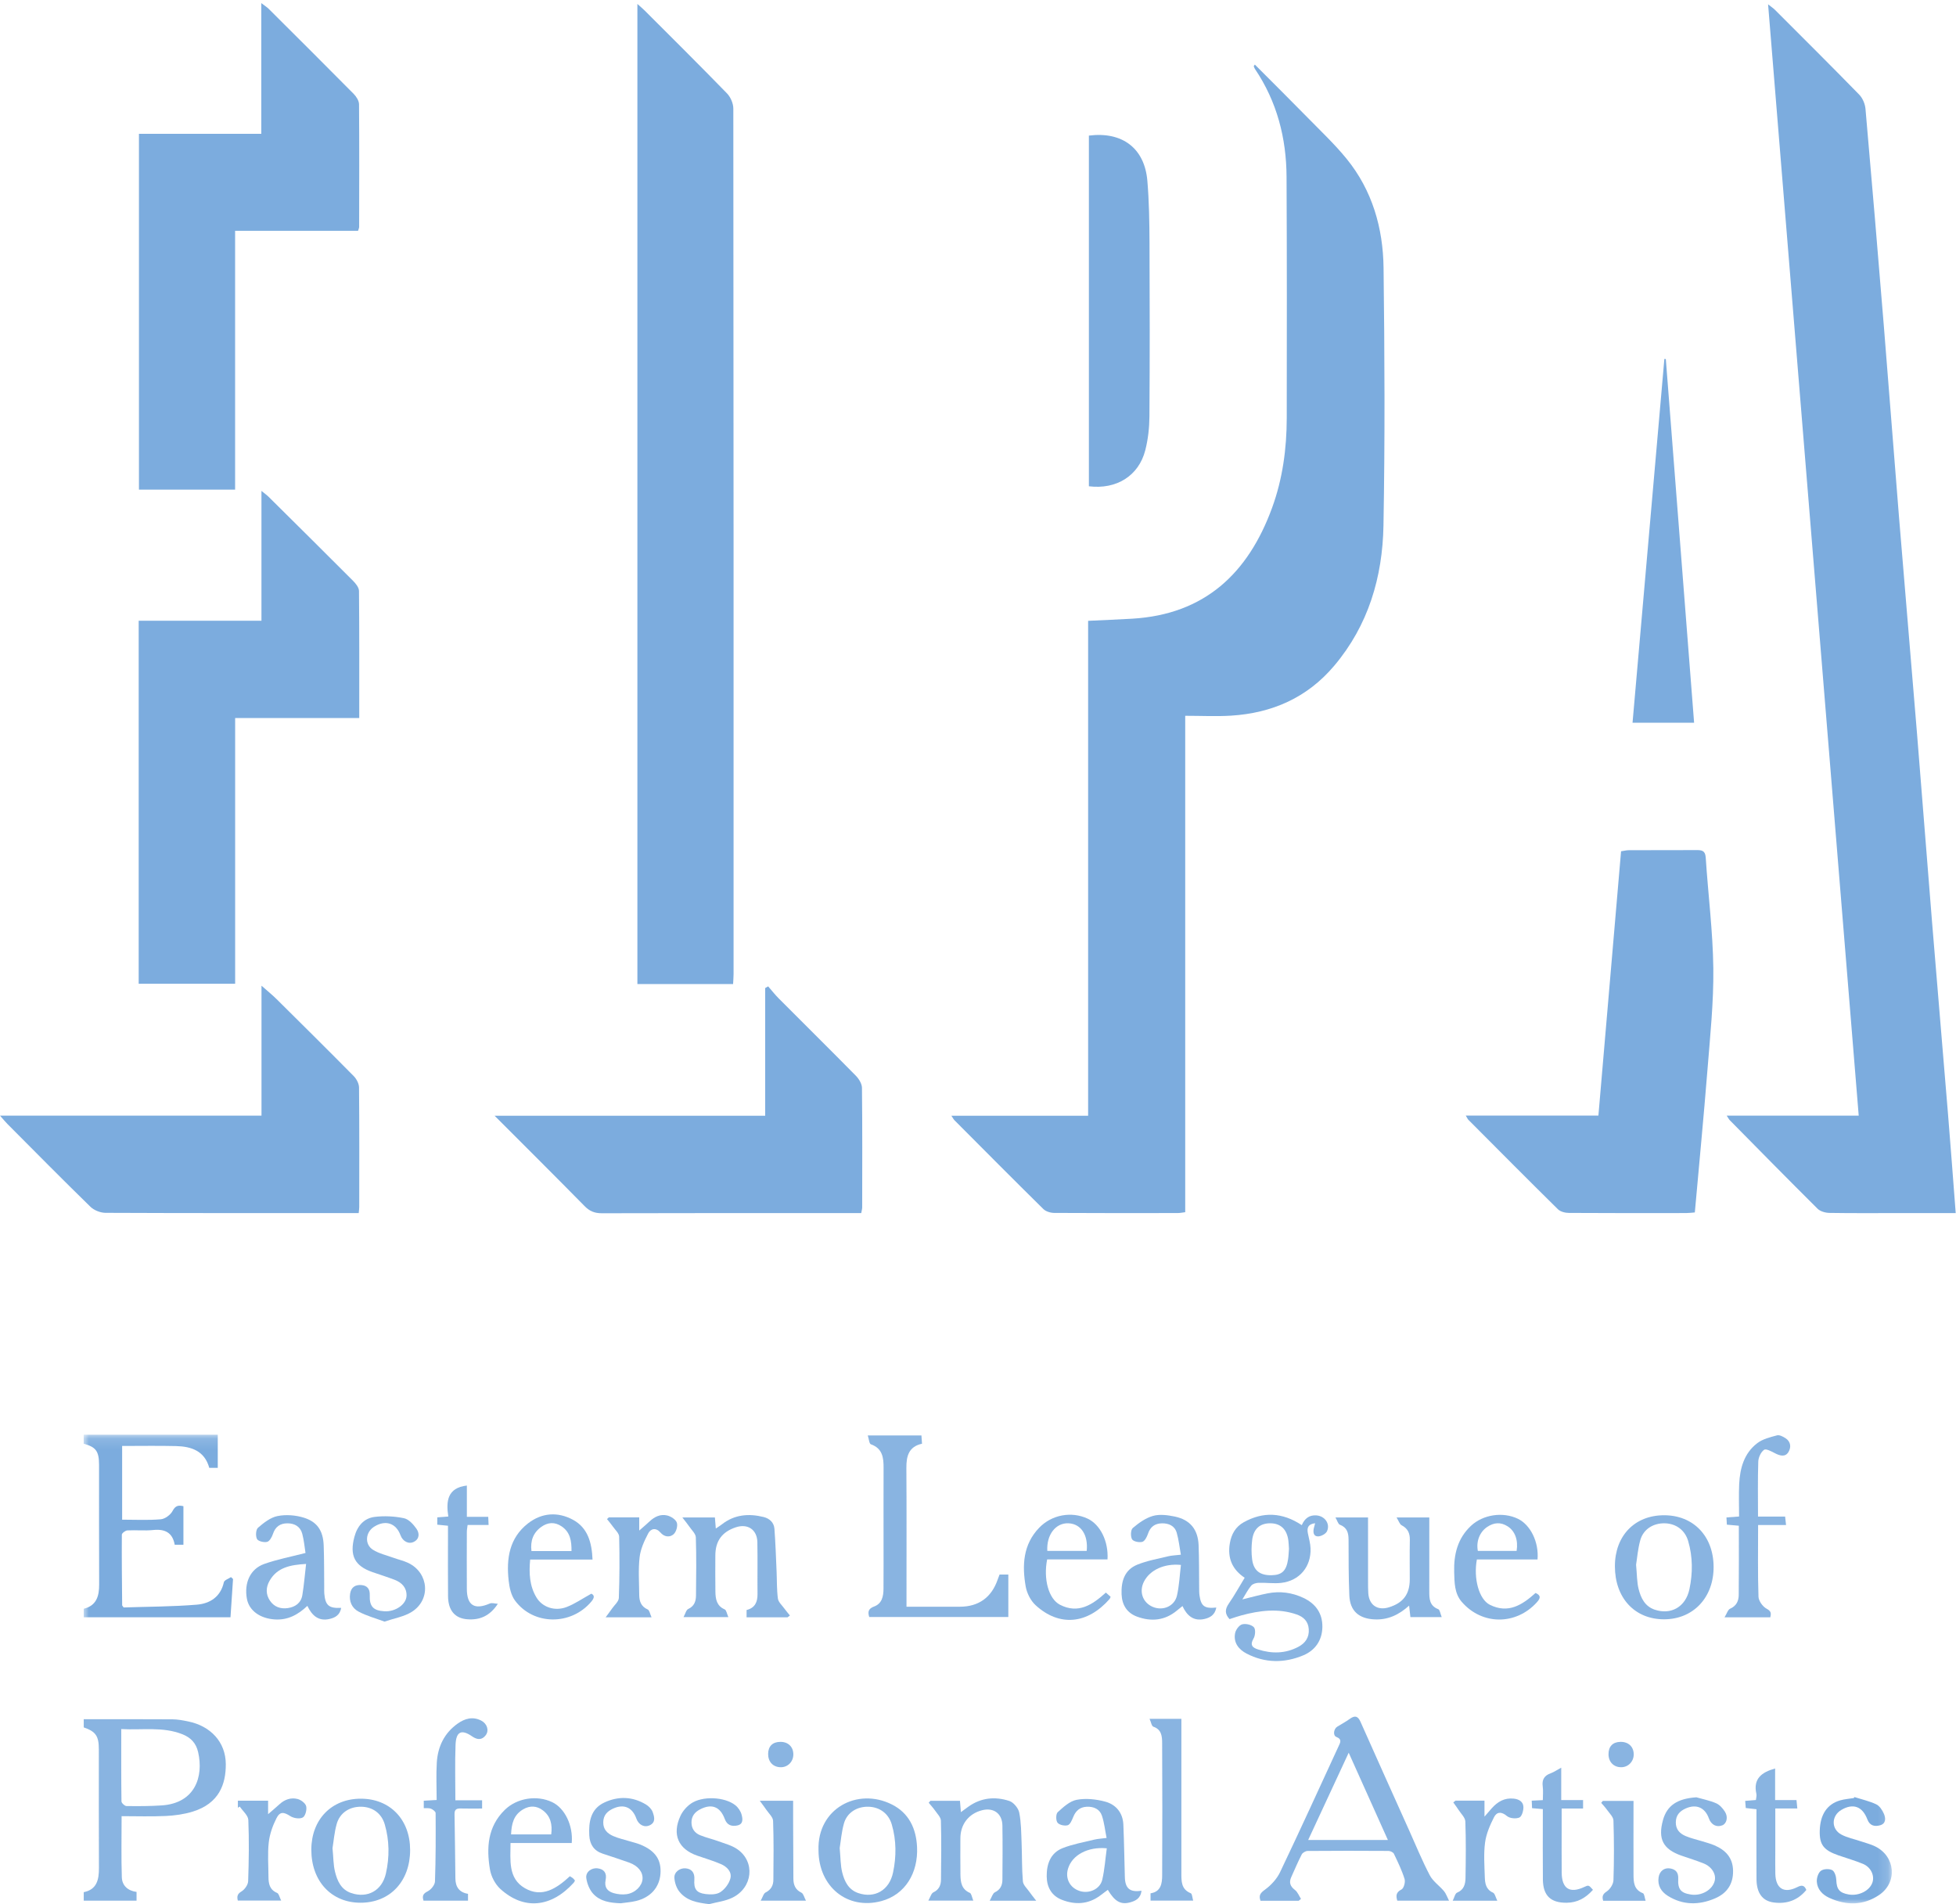 <?xml version="1.0" encoding="UTF-8" standalone="no"?>
<svg width="187px" height="182px" viewBox="0 0 187 182" version="1.1" xmlns="http://www.w3.org/2000/svg" xmlns:xlink="http://www.w3.org/1999/xlink" xmlns:sketch="http://www.bohemiancoding.com/sketch/ns">
    <!-- Generator: Sketch 3.5.2 (25235) - http://www.bohemiancoding.com/sketch -->
    <title>ELPA-Logo+Wordmark</title>
    <desc>Created with Sketch.</desc>
    <defs>
        <path id="path-1" d="M47.287,106.646 L73.154,106.646 L73.154,94.441 C73.249,94.388 73.344,94.334 73.439,94.28 C73.777,94.668 74.093,95.076 74.456,95.439 C76.908,97.899 79.38,100.341 81.817,102.816 C82.112,103.115 82.403,103.584 82.407,103.978 C82.45,107.786 82.433,111.595 82.428,115.405 C82.427,115.564 82.376,115.722 82.337,115.949 L81.336,115.949 C73.403,115.95 65.471,115.941 57.539,115.965 C56.856,115.967 56.376,115.776 55.896,115.289 C53.114,112.461 50.301,109.664 47.287,106.646"></path>
        <path id="path-3" d="M0,0.134 L172.865,0.134 L172.865,45 L0,45 L0,0.134 Z"></path>
        <path id="path-5" d="M0,0.134 L172.865,0.134 L172.865,45 L0,45"></path>
    </defs>
    <g id="v1" stroke="none" stroke-width="1" fill="none" fill-rule="evenodd" sketch:type="MSPage">
        <g id="v1-bio" sketch:type="MSArtboardGroup" transform="translate(-122, -50)">
            <g id="ELPA-Logo+Wordmark" sketch:type="MSLayerGroup" transform="translate(122, 50)">
                <g id="ELPA">
                    <path d="M113.311,68.417 L113.311,115.864 C113.033,115.898 112.813,115.946 112.592,115.946 C108.659,115.95 104.725,115.959 100.792,115.934 C100.44,115.932 99.991,115.802 99.75,115.565 C96.899,112.755 94.078,109.914 91.252,107.078 C91.168,106.994 91.114,106.88 90.956,106.646 L104.028,106.646 L104.028,59.34 C105.514,59.268 106.888,59.217 108.259,59.135 C115.176,58.722 119.332,54.796 121.618,48.531 C122.625,45.77 123.012,42.888 123.017,39.961 C123.029,32.276 123.037,24.59 122.999,16.905 C122.982,13.193 122.08,9.712 119.982,6.598 C119.928,6.518 119.896,6.424 119.864,6.332 C119.857,6.313 119.897,6.279 119.968,6.174 C121.675,7.887 123.382,9.577 125.063,11.292 C126.312,12.567 127.618,13.801 128.742,15.181 C131.195,18.197 132.226,21.795 132.273,25.6 C132.375,33.814 132.412,42.033 132.264,50.246 C132.175,55.167 130.818,59.774 127.552,63.638 C124.969,66.695 121.608,68.162 117.685,68.404 C116.276,68.491 114.857,68.417 113.311,68.417" id="Fill-1" fill="#7CACDE" sketch:type="MSShapeGroup"></path>
                    <path d="M186.972,115.95 L181.445,115.95 C179.263,115.95 177.081,115.968 174.899,115.932 C174.513,115.925 174.026,115.791 173.766,115.533 C170.948,112.736 168.166,109.902 165.375,107.075 C165.292,106.991 165.239,106.876 165.078,106.635 L177.699,106.635 C174.809,71.202 171.928,35.883 169.035,0.414 C169.319,0.639 169.523,0.774 169.694,0.943 C172.385,3.635 175.086,6.318 177.744,9.042 C178.072,9.378 178.306,9.932 178.347,10.406 C178.957,17.328 179.537,24.253 180.103,31.179 C180.597,37.247 181.054,43.32 181.549,49.388 C182.111,56.282 182.706,63.172 183.269,70.065 C183.762,76.1 184.222,82.14 184.714,88.175 C185.21,94.277 185.735,100.376 186.236,106.477 C186.493,109.6 186.722,112.725 186.972,115.95" id="Fill-3" fill="#7CACDE" sketch:type="MSShapeGroup"></path>
                    <path d="M70.086,94.057 L60.937,94.057 L60.937,0.378 C61.248,0.659 61.465,0.837 61.662,1.035 C64.284,3.658 66.917,6.267 69.501,8.925 C69.845,9.28 70.108,9.886 70.108,10.377 C70.137,37.947 70.134,65.517 70.132,93.087 C70.132,93.381 70.105,93.675 70.086,94.057" id="Fill-5" fill="#7CACDE" sketch:type="MSShapeGroup"></path>
                    <path d="M13.259,59.333 L24.996,59.333 L24.996,46.921 C25.332,47.195 25.51,47.318 25.662,47.469 C28.363,50.146 31.068,52.821 33.753,55.515 C34.013,55.776 34.317,56.156 34.321,56.484 C34.359,60.488 34.345,64.493 34.345,68.63 L22.481,68.63 L22.481,94.029 L13.259,94.029 L13.259,59.333 Z" id="Fill-7" fill="#7CACDE" sketch:type="MSShapeGroup"></path>
                    <path d="M22.477,46.8 L13.284,46.8 L13.284,12.792 L24.98,12.792 L24.98,0.297 C25.315,0.554 25.519,0.677 25.684,0.841 C28.402,3.548 31.122,6.254 33.821,8.982 C34.073,9.237 34.322,9.639 34.325,9.974 C34.357,13.882 34.341,17.789 34.335,21.697 C34.334,21.788 34.286,21.88 34.233,22.061 L22.477,22.061 L22.477,46.8 Z" id="Fill-9" fill="#7CACDE" sketch:type="MSShapeGroup"></path>
                    <path d="M140.132,106.629 L152.813,106.629 C153.535,98.204 154.253,89.821 154.979,81.367 C155.24,81.33 155.487,81.264 155.734,81.263 C157.882,81.255 160.029,81.264 162.177,81.253 C162.687,81.251 163.03,81.288 163.073,81.97 C163.302,85.502 163.756,89.027 163.799,92.558 C163.837,95.788 163.495,99.027 163.239,102.256 C162.879,106.771 162.442,111.28 162.031,115.888 C161.758,115.908 161.475,115.947 161.191,115.947 C157.457,115.951 153.723,115.959 149.99,115.934 C149.634,115.932 149.18,115.818 148.941,115.582 C146.067,112.75 143.225,109.885 140.376,107.027 C140.312,106.961 140.277,106.867 140.132,106.629" id="Fill-11" fill="#7CACDE" sketch:type="MSShapeGroup"></path>
                    <g id="Group-15">
                        <path d="M0,0.297 L186.972,0.297 L186.972,115.965 L0,115.965" id="Clip-14" sketch:type="MSShapeGroup"></path>
                        <mask id="mask-2" sketch:name="Mask" fill="white">
                            <use xlink:href="#path-1"></use>
                        </mask>
                        <use id="Mask" fill="#7CACDE" sketch:type="MSShapeGroup" xlink:href="#path-1"></use>
                    </g>
                    <path d="M34.293,115.95 L33.288,115.95 C25.552,115.95 17.817,115.96 10.083,115.925 C9.594,115.922 8.988,115.682 8.64,115.341 C5.963,112.731 3.337,110.069 0.698,107.42 C0.5,107.22 0.324,107 0.001,106.633 L25,106.633 L25,94.215 C25.59,94.736 26.036,95.096 26.441,95.496 C28.909,97.941 31.378,100.386 33.819,102.858 C34.087,103.129 34.322,103.579 34.325,103.948 C34.361,107.758 34.348,111.567 34.344,115.377 C34.344,115.534 34.317,115.693 34.293,115.95" id="Fill-16" fill="#7CACDE" sketch:type="MSShapeGroup"></path>
                    <path d="M104.101,46.479 L104.101,12.961 C107.291,12.555 109.426,14.165 109.691,17.276 C109.858,19.25 109.888,21.238 109.897,23.219 C109.923,28.746 109.927,34.273 109.889,39.799 C109.882,40.878 109.761,41.985 109.494,43.029 C108.869,45.48 106.739,46.806 104.101,46.479" id="Fill-18" fill="#7CACDE" sketch:type="MSShapeGroup"></path>
                    <path d="M161.962,69.082 L156.076,69.082 C157.094,57.448 158.107,45.877 159.119,34.307 C159.164,34.309 159.211,34.312 159.257,34.315 C160.156,45.877 161.056,57.44 161.962,69.082" id="Fill-20" fill="#7CACDE" sketch:type="MSShapeGroup"></path>
                </g>
                <g id="Group-3" transform="translate(8, 137)">
                    <mask id="mask-4" sketch:name="Clip 2" fill="white">
                        <use xlink:href="#path-3"></use>
                    </mask>
                    <g id="Clip-2"></g>
                    <path d="M12.819,3.299 L12.007,3.299 C11.556,1.67 10.289,1.253 8.827,1.218 C7.129,1.177 5.429,1.208 3.677,1.208 L3.677,8.254 C4.938,8.254 6.161,8.321 7.37,8.217 C7.778,8.182 8.301,7.794 8.498,7.422 C8.759,6.93 9.03,6.843 9.536,6.966 L9.536,10.649 L8.703,10.649 C8.499,9.497 7.778,9.126 6.65,9.242 C5.833,9.327 4.998,9.234 4.175,9.279 C3.985,9.29 3.651,9.542 3.649,9.685 C3.633,11.939 3.66,14.193 3.679,16.447 C3.679,16.467 3.707,16.487 3.822,16.644 C6.091,16.568 8.464,16.571 10.821,16.377 C12.059,16.275 13.091,15.642 13.402,14.234 C13.447,14.03 13.847,13.905 14.082,13.744 C14.148,13.804 14.214,13.863 14.279,13.923 C14.198,15.133 14.117,16.343 14.035,17.584 L0.004,17.584 L0.004,16.769 C1.213,16.475 1.487,15.575 1.48,14.441 C1.459,10.629 1.477,6.817 1.47,3.005 C1.467,1.705 1.165,1.305 -6.00694444e-05,0.996 L-6.00694444e-05,0.134 L12.819,0.134 L12.819,3.299 Z" id="Fill-1" fill="#7CACDE" sketch:type="MSShapeGroup" mask="url(#mask-4)"></path>
                </g>
                <path d="M11.592,165.268 C11.592,167.675 11.582,169.928 11.613,172.181 C11.616,172.338 11.924,172.623 12.093,172.626 C13.216,172.642 14.342,172.64 15.462,172.565 C18.654,172.351 19.479,169.814 18.943,167.476 C18.748,166.625 18.257,166.087 17.439,165.763 C15.554,165.016 13.607,165.383 11.592,165.268 L11.592,165.268 Z M8.006,181.667 L8.006,180.858 C9.265,180.605 9.463,179.662 9.458,178.545 C9.44,174.76 9.453,170.974 9.449,167.189 C9.448,165.93 9.152,165.507 8.005,165.107 L8.005,164.327 C10.859,164.327 13.679,164.317 16.499,164.336 C16.993,164.339 17.491,164.437 17.978,164.536 C20.145,164.972 21.573,166.517 21.587,168.61 C21.6,170.57 20.921,172.383 18.433,173.155 C17.612,173.409 16.73,173.533 15.869,173.575 C14.478,173.642 13.082,173.593 11.626,173.593 C11.626,175.593 11.584,177.514 11.647,179.433 C11.673,180.235 12.232,180.728 13.055,180.834 L13.055,181.667 L8.006,181.667 Z" id="Fill-4" opacity="0.9" fill="#7CACDE" sketch:type="MSShapeGroup"></path>
                <path d="M125.066,175.869 L132.686,175.869 C131.443,173.103 130.241,170.425 128.94,167.529 C127.598,170.419 126.352,173.1 125.066,175.869 M124.159,181.678 L120.509,181.678 C120.314,181.149 120.512,180.926 120.949,180.607 C121.528,180.185 122.074,179.586 122.381,178.942 C124.285,174.951 126.12,170.928 127.971,166.912 C128.124,166.58 128.341,166.248 127.757,166.017 C127.415,165.881 127.504,165.248 127.845,165.039 C128.246,164.793 128.663,164.57 129.043,164.295 C129.519,163.951 129.814,164.001 130.066,164.567 C131.607,168.036 133.166,171.496 134.722,174.958 C135.367,176.393 135.963,177.854 136.693,179.245 C136.998,179.827 137.614,180.24 138.052,180.761 C138.239,180.984 138.334,181.286 138.531,181.669 L133.584,181.669 C133.45,181.207 133.448,180.877 133.99,180.598 C134.212,180.484 134.373,179.889 134.282,179.599 C134.024,178.77 133.64,177.977 133.263,177.19 C133.193,177.045 132.922,176.917 132.742,176.916 C130.167,176.899 127.591,176.897 125.016,176.919 C124.821,176.921 124.536,177.082 124.449,177.25 C124.083,177.958 123.776,178.697 123.446,179.425 C123.212,179.939 123.353,180.304 123.805,180.651 C124.062,180.847 124.191,181.211 124.378,181.499 C124.305,181.559 124.232,181.619 124.159,181.678" id="Fill-6" opacity="0.9" fill="#7CACDE" sketch:type="MSShapeGroup"></path>
                <path d="M82.962,137.201 L88.091,137.201 C88.109,137.459 88.126,137.698 88.148,137.994 C86.884,138.268 86.645,139.167 86.653,140.303 C86.681,144.414 86.664,148.526 86.664,152.638 L86.664,153.573 L88.691,153.573 C89.717,153.573 90.743,153.574 91.768,153.573 C93.559,153.572 94.789,152.69 95.377,150.989 C95.434,150.825 95.499,150.663 95.561,150.499 L96.399,150.499 L96.399,152.542 L96.399,154.555 L83.101,154.555 C82.952,154.081 83,153.759 83.572,153.551 C84.314,153.28 84.46,152.587 84.465,151.88 C84.477,150.351 84.47,148.821 84.47,147.292 C84.47,144.96 84.463,142.628 84.473,140.297 C84.478,139.319 84.371,138.445 83.26,138.049 C83.095,137.991 83.071,137.535 82.962,137.201" id="Fill-8" opacity="0.9" fill="#7CACDE" sketch:type="MSShapeGroup"></path>
                <path d="M123.23,148.036 C123.21,147.753 123.205,147.503 123.173,147.256 C123.035,146.192 122.455,145.623 121.495,145.6 C120.477,145.577 119.844,146.107 119.71,147.206 C119.636,147.815 119.627,148.45 119.709,149.057 C119.856,150.133 120.459,150.582 121.565,150.563 C122.555,150.545 122.977,150.148 123.143,149.047 C123.195,148.703 123.204,148.352 123.23,148.036 M124.454,145.777 C124.734,145.136 125.159,144.811 125.817,144.842 C126.628,144.881 127.191,145.612 126.872,146.348 C126.762,146.603 126.315,146.846 126.017,146.852 C125.57,146.861 125.519,146.452 125.607,146.067 C125.638,145.933 125.676,145.801 125.731,145.594 C125.065,145.675 124.936,146.022 125.033,146.533 C125.126,147.022 125.276,147.509 125.293,148.001 C125.355,149.757 124.235,151.093 122.491,151.296 C121.78,151.378 121.048,151.265 120.327,151.289 C120.084,151.297 119.766,151.386 119.623,151.556 C119.307,151.932 119.081,152.384 118.775,152.875 C119.633,152.666 120.405,152.449 121.189,152.296 C122.373,152.063 123.528,152.217 124.619,152.733 C125.784,153.285 126.445,154.211 126.423,155.52 C126.403,156.796 125.727,157.749 124.595,158.222 C122.792,158.976 120.941,158.972 119.174,158.051 C118.424,157.659 117.906,157.012 118.079,156.105 C118.141,155.778 118.462,155.34 118.749,155.26 C119.089,155.165 119.644,155.288 119.874,155.534 C120.055,155.727 120.013,156.327 119.844,156.612 C119.477,157.233 119.731,157.484 120.269,157.656 C121.58,158.077 122.876,158.064 124.115,157.413 C124.781,157.064 125.177,156.525 125.122,155.719 C125.07,154.962 124.616,154.54 123.96,154.313 C122.188,153.699 120.421,153.934 118.664,154.406 C118.284,154.508 117.913,154.643 117.55,154.759 C117.085,154.265 117.103,153.815 117.476,153.276 C118.014,152.498 118.472,151.665 118.995,150.806 C117.792,150.005 117.336,148.91 117.577,147.504 C117.726,146.631 118.132,145.932 118.89,145.508 C120.753,144.466 122.597,144.545 124.454,145.777" id="Fill-10" opacity="0.9" fill="#7CACDE" sketch:type="MSShapeGroup"></path>
                <path d="M99.065,181.676 L94.617,181.676 C94.821,181.327 94.905,180.975 95.11,180.874 C95.644,180.614 95.83,180.196 95.834,179.667 C95.847,177.938 95.862,176.209 95.833,174.481 C95.814,173.346 94.994,172.753 93.912,173.021 C92.615,173.342 91.816,174.369 91.816,175.717 C91.816,176.871 91.803,178.025 91.821,179.178 C91.832,179.894 91.916,180.576 92.718,180.923 C92.879,180.993 92.917,181.348 93.05,181.664 L88.754,181.664 C88.949,181.326 89.031,180.969 89.235,180.874 C89.781,180.619 89.954,180.179 89.961,179.664 C89.985,177.784 90.005,175.902 89.953,174.023 C89.944,173.691 89.601,173.358 89.385,173.045 C89.206,172.786 88.987,172.554 88.786,172.31 C88.839,172.249 88.893,172.188 88.947,172.127 L91.776,172.127 C91.805,172.473 91.83,172.788 91.865,173.208 C92.152,172.998 92.362,172.842 92.574,172.69 C93.784,171.823 95.134,171.693 96.493,172.139 C96.897,172.272 97.351,172.816 97.439,173.242 C97.632,174.187 97.628,175.177 97.668,176.15 C97.718,177.375 97.686,178.606 97.791,179.825 C97.822,180.179 98.195,180.507 98.423,180.837 C98.585,181.071 98.767,181.289 99.065,181.676" id="Fill-12" opacity="0.9" fill="#7CACDE" sketch:type="MSShapeGroup"></path>
                <path d="M75.29,154.589 L71.376,154.589 L71.376,153.889 C72.18,153.687 72.428,153.126 72.421,152.363 C72.405,150.71 72.438,149.055 72.406,147.403 C72.382,146.205 71.485,145.608 70.356,145.98 C69.024,146.418 68.389,147.293 68.389,148.69 C68.389,149.843 68.373,150.997 68.395,152.151 C68.409,152.841 68.511,153.494 69.28,153.827 C69.446,153.898 69.491,154.25 69.635,154.568 L65.346,154.568 C65.524,154.244 65.598,153.881 65.797,153.79 C66.377,153.523 66.533,153.053 66.539,152.511 C66.56,150.656 66.584,148.799 66.524,146.946 C66.513,146.598 66.132,146.256 65.906,145.922 C65.739,145.677 65.547,145.449 65.236,145.043 L68.347,145.043 C68.374,145.376 68.4,145.691 68.433,146.1 C68.674,145.936 68.853,145.827 69.018,145.699 C70.219,144.76 71.57,144.647 72.992,144.996 C73.574,145.139 73.993,145.522 74.039,146.132 C74.14,147.477 74.184,148.827 74.244,150.175 C74.284,151.049 74.255,151.932 74.37,152.796 C74.415,153.133 74.762,153.435 74.984,153.743 C75.152,153.974 75.34,154.19 75.52,154.413 C75.443,154.471 75.367,154.53 75.29,154.589" id="Fill-14" opacity="0.9" fill="#7CACDE" sketch:type="MSShapeGroup"></path>
                <path d="M130.789,145.043 C130.789,147.117 130.788,149.141 130.79,151.166 C130.791,151.542 130.788,151.919 130.814,152.293 C130.895,153.423 131.699,153.964 132.783,153.631 C134.152,153.211 134.778,152.372 134.778,150.955 C134.778,149.702 134.761,148.449 134.785,147.196 C134.797,146.555 134.596,146.099 134.003,145.79 C133.81,145.689 133.727,145.379 133.516,145.042 L136.646,145.042 L136.646,145.834 C136.646,147.914 136.649,149.994 136.644,152.074 C136.642,152.797 136.653,153.481 137.5,153.808 C137.661,153.87 137.701,154.248 137.833,154.568 L134.839,154.568 C134.802,154.238 134.765,153.904 134.716,153.469 C133.734,154.355 132.691,154.842 131.418,154.786 C129.926,154.72 129.066,153.993 129.001,152.499 C128.924,150.723 128.932,148.944 128.927,147.166 C128.925,146.51 128.784,145.998 128.094,145.735 C127.927,145.671 127.855,145.356 127.674,145.043 L130.789,145.043 Z" id="Fill-16" opacity="0.9" fill="#7CACDE" sketch:type="MSShapeGroup"></path>
                <path d="M105.813,176.664 C103.974,176.495 102.5,177.32 102.108,178.606 C101.82,179.552 102.285,180.444 103.223,180.746 C104.12,181.036 105.174,180.567 105.381,179.665 C105.602,178.704 105.67,177.707 105.813,176.664 M109.13,180.719 C109.046,181.474 108.539,181.697 108.029,181.836 C107.14,182.077 106.564,181.731 105.912,180.634 C105.654,180.827 105.402,181.019 105.146,181.206 C104.012,182.032 102.777,182.076 101.523,181.589 C100.532,181.203 100.077,180.377 100.068,179.341 C100.059,178.165 100.43,177.106 101.593,176.647 C102.554,176.268 103.594,176.086 104.604,175.838 C104.939,175.756 105.29,175.741 105.793,175.674 C105.643,174.925 105.571,174.206 105.345,173.541 C105.13,172.91 104.555,172.663 103.898,172.693 C103.259,172.722 102.85,173.065 102.608,173.663 C102.486,173.962 102.318,174.385 102.081,174.458 C101.79,174.548 101.269,174.434 101.1,174.213 C100.934,173.996 100.94,173.377 101.122,173.212 C101.657,172.725 102.276,172.151 102.939,172.028 C103.809,171.866 104.787,171.97 105.654,172.202 C106.685,172.477 107.348,173.267 107.397,174.399 C107.469,176.074 107.491,177.75 107.54,179.426 C107.571,180.497 108.02,180.892 109.13,180.719" id="Fill-18" opacity="0.9" fill="#7CACDE" sketch:type="MSShapeGroup"></path>
                <path d="M112.901,149.579 C111.299,149.42 109.938,150.069 109.372,151.162 C108.873,152.127 109.242,153.186 110.22,153.594 C111.181,153.996 112.291,153.528 112.523,152.506 C112.74,151.551 112.782,150.557 112.901,149.579 M116.282,153.653 C116.151,154.375 115.668,154.628 115.143,154.747 C114.127,154.977 113.48,154.449 113.049,153.511 C112.842,153.677 112.674,153.811 112.507,153.948 C111.356,154.899 110.059,155.019 108.709,154.523 C107.755,154.172 107.269,153.423 107.227,152.388 C107.176,151.139 107.508,150.047 108.735,149.551 C109.669,149.173 110.686,148.996 111.672,148.755 C112.008,148.673 112.363,148.666 112.894,148.602 C112.761,147.872 112.692,147.165 112.495,146.495 C112.303,145.838 111.737,145.592 111.085,145.603 C110.419,145.615 109.973,145.93 109.752,146.596 C109.653,146.894 109.449,147.304 109.21,147.372 C108.912,147.456 108.353,147.343 108.228,147.127 C108.072,146.857 108.094,146.224 108.297,146.052 C108.867,145.568 109.527,145.091 110.231,144.894 C110.868,144.714 111.629,144.813 112.302,144.953 C113.772,145.257 114.527,146.178 114.59,147.684 C114.647,149.035 114.627,150.389 114.644,151.741 C114.647,151.991 114.641,152.244 114.676,152.49 C114.822,153.516 115.147,153.773 116.282,153.653" id="Fill-20" opacity="0.9" fill="#7CACDE" sketch:type="MSShapeGroup"></path>
                <path d="M29.263,149.484 C27.73,149.573 26.506,149.824 25.779,151.082 C25.416,151.709 25.391,152.378 25.806,152.993 C26.206,153.585 26.808,153.804 27.503,153.706 C28.233,153.603 28.781,153.216 28.906,152.459 C29.062,151.511 29.139,150.55 29.263,149.484 M32.616,153.683 C32.497,154.406 31.997,154.636 31.467,154.752 C30.444,154.976 29.82,154.41 29.386,153.493 C28.483,154.345 27.517,154.87 26.267,154.789 C24.875,154.698 23.812,153.959 23.603,152.809 C23.33,151.299 23.918,149.964 25.255,149.488 C26.486,149.049 27.786,148.806 29.208,148.437 C29.122,147.906 29.066,147.24 28.898,146.605 C28.716,145.919 28.178,145.605 27.484,145.603 C26.782,145.6 26.323,145.926 26.093,146.623 C25.997,146.917 25.774,147.317 25.535,147.376 C25.237,147.45 24.684,147.319 24.57,147.102 C24.422,146.823 24.457,146.205 24.665,146.025 C25.213,145.552 25.858,145.041 26.536,144.907 C27.336,144.748 28.257,144.818 29.041,145.061 C30.264,145.44 30.89,146.232 30.946,147.714 C30.997,149.04 30.982,150.368 30.996,151.695 C30.998,151.896 30.986,152.097 31.002,152.297 C31.099,153.441 31.429,153.743 32.616,153.683" id="Fill-22" opacity="0.9" fill="#7CACDE" sketch:type="MSShapeGroup"></path>
                <path d="M31.79,176.651 C31.877,177.548 31.867,178.238 32.024,178.886 C32.239,179.77 32.602,180.613 33.578,180.942 C35.13,181.465 36.522,180.721 36.893,179.072 C37.243,177.518 37.235,175.935 36.787,174.389 C36.472,173.305 35.609,172.695 34.498,172.691 C33.394,172.687 32.48,173.286 32.184,174.356 C31.96,175.166 31.894,176.02 31.79,176.651 M34.468,181.867 C31.672,181.867 29.755,179.795 29.764,176.785 C29.773,173.899 31.706,171.917 34.506,171.923 C37.295,171.928 39.208,173.922 39.209,176.823 C39.21,179.821 37.285,181.868 34.468,181.867" id="Fill-24" opacity="0.9" fill="#7CACDE" sketch:type="MSShapeGroup"></path>
                <path d="M80.277,176.641 C80.366,177.582 80.35,178.298 80.518,178.967 C80.731,179.822 81.114,180.625 82.055,180.945 C83.607,181.473 85.016,180.692 85.377,178.987 C85.7,177.458 85.702,175.901 85.255,174.381 C84.949,173.34 84.101,172.721 83.034,172.691 C81.932,172.66 80.975,173.25 80.682,174.295 C80.449,175.126 80.382,176.004 80.277,176.641 M78.252,176.855 C78.116,172.878 81.966,170.816 85.271,172.477 C86.885,173.289 87.585,174.756 87.673,176.527 C87.796,179.019 86.536,181.098 84.265,181.708 C81.02,182.581 78.263,180.347 78.252,176.855" id="Fill-26" opacity="0.9" fill="#7CACDE" sketch:type="MSShapeGroup"></path>
                <path d="M156.415,149.559 C156.504,150.498 156.488,151.214 156.657,151.883 C156.873,152.737 157.255,153.54 158.2,153.857 C159.752,154.379 161.16,153.595 161.517,151.89 C161.837,150.362 161.841,148.804 161.391,147.285 C161.084,146.248 160.232,145.628 159.166,145.601 C158.062,145.573 157.111,146.162 156.818,147.211 C156.585,148.042 156.519,148.92 156.415,149.559 M159.097,144.831 C161.884,144.833 163.795,146.808 163.826,149.72 C163.857,152.677 161.891,154.776 159.089,154.777 C156.283,154.778 154.39,152.735 154.39,149.705 C154.389,146.79 156.283,144.829 159.097,144.831" id="Fill-28" opacity="0.9" fill="#7CACDE" sketch:type="MSShapeGroup"></path>
                <path d="M43.535,172.077 L46.091,172.077 L46.091,172.864 C45.391,172.864 44.721,172.878 44.053,172.859 C43.66,172.848 43.446,172.943 43.455,173.397 C43.494,175.45 43.51,177.504 43.537,179.558 C43.548,180.359 43.911,180.881 44.743,181.016 L44.743,181.671 L40.49,181.671 C40.342,181.214 40.453,180.995 40.889,180.776 C41.208,180.616 41.573,180.167 41.585,179.835 C41.663,177.657 41.659,175.476 41.647,173.296 C41.647,173.151 41.384,172.954 41.203,172.88 C41.01,172.802 40.769,172.841 40.513,172.827 L40.513,172.117 C40.891,172.096 41.231,172.076 41.746,172.046 C41.746,170.833 41.685,169.636 41.761,168.448 C41.859,166.933 42.485,165.643 43.754,164.744 C44.441,164.258 45.197,164.044 46.005,164.458 C46.569,164.747 46.779,165.394 46.442,165.848 C46.067,166.353 45.606,166.293 45.132,165.964 C44.13,165.268 43.602,165.496 43.553,166.762 C43.484,168.505 43.535,170.253 43.535,172.077" id="Fill-30" opacity="0.9" fill="#7CACDE" sketch:type="MSShapeGroup"></path>
                <path d="M168.081,145.765 C168.081,148.12 168.042,150.371 168.117,152.617 C168.13,153.022 168.527,153.568 168.897,153.766 C169.332,153.999 169.337,154.201 169.245,154.589 L164.87,154.589 C165.095,154.225 165.19,153.858 165.404,153.764 C166.009,153.499 166.222,153.023 166.228,152.453 C166.252,150.275 166.238,148.096 166.238,145.832 C165.862,145.799 165.503,145.767 165.094,145.731 C165.082,145.511 165.07,145.299 165.055,145.041 C165.458,145.011 165.819,144.983 166.262,144.95 C166.262,143.896 166.222,142.873 166.271,141.854 C166.344,140.336 166.74,138.9 168.001,137.94 C168.522,137.543 169.236,137.369 169.888,137.194 C170.122,137.131 170.466,137.314 170.706,137.469 C171.218,137.8 171.252,138.349 170.98,138.792 C170.679,139.282 170.188,139.157 169.717,138.915 C169.376,138.738 168.841,138.443 168.654,138.575 C168.348,138.79 168.11,139.304 168.097,139.701 C168.039,141.425 168.072,143.153 168.072,144.957 L170.663,144.957 C170.693,145.235 170.717,145.445 170.752,145.765 L168.081,145.765 Z" id="Fill-32" opacity="0.9" fill="#7CACDE" sketch:type="MSShapeGroup"></path>
                <path d="M109.996,180.966 C110.982,180.818 111.103,180.039 111.107,179.27 C111.128,175.033 111.127,170.796 111.105,166.559 C111.102,165.943 111.037,165.301 110.262,165.041 C110.101,164.986 110.047,164.61 109.902,164.292 L112.944,164.292 L112.944,165.097 C112.944,169.736 112.944,174.374 112.944,179.012 C112.945,179.797 112.91,180.584 113.844,180.962 C113.977,181.016 113.985,181.38 114.071,181.666 L109.996,181.666 L109.996,180.966 Z" id="Fill-34" opacity="0.9" fill="#7CACDE" sketch:type="MSShapeGroup"></path>
                <path d="M54.637,148.254 C54.649,147.28 54.514,146.448 53.692,145.893 C53.035,145.449 52.364,145.498 51.74,145.95 C50.968,146.51 50.692,147.286 50.809,148.254 L54.637,148.254 Z M56.647,149.064 L50.687,149.064 C50.561,150.373 50.623,151.604 51.302,152.713 C51.862,153.626 53.041,154.028 54.153,153.609 C54.954,153.307 55.676,152.799 56.532,152.328 C56.831,152.467 56.859,152.698 56.529,153.09 C54.593,155.384 50.991,155.37 49.229,152.975 C48.856,152.468 48.703,151.731 48.63,151.08 C48.394,148.977 48.691,146.993 50.492,145.599 C51.817,144.574 53.349,144.486 54.787,145.268 C56.191,146.032 56.583,147.439 56.647,149.064 L56.647,149.064 Z" id="Fill-36" opacity="0.9" fill="#7CACDE" sketch:type="MSShapeGroup"></path>
                <path d="M52.698,175.337 C52.819,174.403 52.648,173.601 51.898,173.036 C51.312,172.594 50.663,172.559 50.005,172.946 C49.092,173.483 48.908,174.34 48.859,175.337 L52.698,175.337 Z M54.66,176.159 L48.808,176.159 C48.804,177.799 48.558,179.529 50.165,180.468 C51.823,181.437 53.215,180.501 54.482,179.335 C54.576,179.394 54.681,179.448 54.771,179.521 C54.844,179.582 54.899,179.666 54.97,179.748 C54.925,179.827 54.9,179.898 54.854,179.949 C52.704,182.332 50.083,182.594 47.833,180.548 C47.341,180.1 46.956,179.36 46.844,178.7 C46.491,176.62 46.615,174.595 48.264,172.987 C49.419,171.861 51.315,171.554 52.786,172.251 C53.989,172.82 54.806,174.469 54.66,176.159 L54.66,176.159 Z" id="Fill-38" opacity="0.9" fill="#7CACDE" sketch:type="MSShapeGroup"></path>
                <path d="M103.892,148.241 C104.048,146.705 103.337,145.654 102.159,145.6 C100.933,145.543 100.04,146.683 100.126,148.241 L103.892,148.241 Z M105.882,149.053 L100.111,149.053 C99.74,150.918 100.245,152.824 101.339,153.387 C103.088,154.286 104.441,153.389 105.724,152.222 C105.883,152.363 106.027,152.49 106.179,152.624 C106.139,152.712 106.124,152.788 106.079,152.838 C103.96,155.25 101.272,155.509 99.004,153.426 C98.531,152.992 98.17,152.274 98.059,151.635 C97.707,149.61 97.806,147.626 99.351,146.023 C100.552,144.776 102.432,144.436 103.972,145.15 C105.178,145.709 105.986,147.305 105.882,149.053 L105.882,149.053 Z" id="Fill-40" opacity="0.9" fill="#7CACDE" sketch:type="MSShapeGroup"></path>
                <path d="M144.994,148.237 C145.16,147.195 144.834,146.336 144.135,145.89 C143.466,145.464 142.818,145.518 142.176,145.951 C141.466,146.43 141.112,147.327 141.287,148.237 L144.994,148.237 Z M146.993,149.056 L141.194,149.056 C140.855,150.887 141.401,152.869 142.429,153.386 C144.193,154.272 145.539,153.397 146.805,152.259 C147.347,152.498 147.272,152.773 146.927,153.153 C144.935,155.354 141.691,155.354 139.749,153.112 C139.046,152.3 139.052,151.265 139.024,150.265 C138.976,148.58 139.348,147.039 140.634,145.838 C141.787,144.761 143.675,144.478 145.109,145.164 C146.314,145.74 147.136,147.389 146.993,149.056 L146.993,149.056 Z" id="Fill-42" opacity="0.9" fill="#7CACDE" sketch:type="MSShapeGroup"></path>
                <g id="Group-46" transform="translate(8, 137)">
                    <mask id="mask-6" sketch:name="Clip 45" fill="white">
                        <use xlink:href="#path-5"></use>
                    </mask>
                    <g id="Clip-45"></g>
                    <path d="M169.29,34.768 C169.989,34.99 170.717,35.15 171.375,35.461 C171.693,35.611 171.953,36.012 172.105,36.358 C172.289,36.778 172.321,37.306 171.737,37.466 C171.233,37.604 170.76,37.523 170.526,36.902 C170.054,35.652 169.157,35.339 168.044,35.992 C167.076,36.559 167.048,37.825 168.044,38.354 C168.606,38.653 169.259,38.779 169.87,38.987 C170.34,39.147 170.83,39.266 171.272,39.482 C173.211,40.431 173.434,42.928 171.645,44.131 C170.141,45.144 168.497,45.144 166.872,44.394 C166.239,44.102 165.738,43.588 165.693,42.857 C165.672,42.508 165.825,42.012 166.079,41.819 C166.33,41.628 166.874,41.603 167.163,41.751 C167.397,41.872 167.544,42.354 167.555,42.682 C167.585,43.569 167.845,43.925 168.742,44.078 C169.721,44.246 170.772,43.705 171.019,42.906 C171.225,42.242 170.85,41.458 170.092,41.147 C169.334,40.835 168.541,40.61 167.766,40.341 C166.332,39.843 165.935,39.313 165.974,37.966 C166.019,36.443 166.669,35.452 167.914,35.086 C168.339,34.961 168.792,34.933 169.232,34.861 C169.251,34.83 169.271,34.799 169.29,34.768" id="Fill-44" fill="#7CACDE" sketch:type="MSShapeGroup" mask="url(#mask-6)"></path>
                </g>
                <path d="M59.341,181.919 C58.359,181.883 57.391,181.753 56.711,181.011 C56.358,180.626 56.124,180.039 56.052,179.513 C55.97,178.922 56.556,178.504 57.139,178.58 C57.751,178.659 58.037,179.028 57.898,179.705 C57.755,180.399 58.078,180.779 58.664,180.948 C59.059,181.062 59.508,181.109 59.913,181.049 C60.74,180.925 61.382,180.262 61.429,179.602 C61.477,178.941 61.008,178.338 60.156,178.031 C59.314,177.728 58.459,177.459 57.61,177.174 C56.772,176.894 56.381,176.285 56.337,175.425 C56.271,174.131 56.471,172.903 57.766,172.293 C59.097,171.665 60.48,171.7 61.77,172.488 C62.033,172.648 62.3,172.923 62.4,173.204 C62.551,173.632 62.715,174.166 62.138,174.454 C61.607,174.718 61.051,174.426 60.836,173.818 C60.46,172.757 59.65,172.399 58.628,172.863 C58.075,173.114 57.686,173.486 57.673,174.168 C57.659,174.861 58.067,175.243 58.606,175.485 C59.102,175.708 59.646,175.821 60.169,175.983 C60.525,176.092 60.893,176.174 61.236,176.315 C62.656,176.901 63.243,177.775 63.141,179.107 C63.042,180.401 62.196,181.363 60.813,181.698 C60.333,181.815 59.832,181.848 59.341,181.919" id="Fill-47" opacity="0.9" fill="#7CACDE" sketch:type="MSShapeGroup"></path>
                <path d="M67.806,182 C66.688,181.87 65.648,181.692 64.939,180.793 C64.669,180.449 64.507,179.949 64.474,179.507 C64.432,178.949 64.973,178.543 65.522,178.578 C66.127,178.618 66.429,178.995 66.383,179.651 C66.32,180.529 66.563,180.919 67.421,181.033 C67.894,181.096 68.489,181.098 68.859,180.86 C69.29,180.585 69.686,180.059 69.821,179.566 C69.999,178.912 69.498,178.423 68.919,178.172 C68.191,177.858 67.424,177.633 66.673,177.373 C64.845,176.741 64.227,175.354 65.054,173.565 C65.262,173.114 65.64,172.682 66.048,172.395 C67.123,171.64 69.278,171.733 70.303,172.549 C70.575,172.765 70.811,173.117 70.9,173.45 C71,173.83 71.093,174.353 70.487,174.482 C69.944,174.598 69.507,174.453 69.291,173.866 C68.853,172.677 68.028,172.367 66.921,172.947 C66.413,173.213 66.108,173.605 66.108,174.191 C66.107,174.783 66.417,175.205 66.939,175.416 C67.512,175.649 68.124,175.785 68.706,175.998 C69.31,176.22 69.965,176.387 70.484,176.745 C72.227,177.945 71.978,180.435 70.006,181.39 C69.332,181.717 68.542,181.804 67.806,182" id="Fill-49" opacity="0.9" fill="#7CACDE" sketch:type="MSShapeGroup"></path>
                <path d="M162.177,171.79 C162.813,171.973 163.475,172.098 164.075,172.362 C164.411,172.51 164.709,172.849 164.912,173.172 C165.236,173.688 165.074,174.306 164.658,174.469 C164.108,174.686 163.593,174.419 163.373,173.803 C163.003,172.765 162.161,172.403 161.152,172.86 C160.594,173.113 160.223,173.492 160.213,174.172 C160.202,174.861 160.59,175.252 161.14,175.49 C161.639,175.706 162.182,175.819 162.704,175.983 C163.106,176.109 163.519,176.214 163.905,176.38 C164.968,176.835 165.667,177.556 165.687,178.81 C165.708,180.101 165.088,180.97 163.962,181.452 C162.438,182.105 160.899,182.116 159.452,181.212 C158.829,180.822 158.45,180.241 158.567,179.447 C158.655,178.855 159.099,178.497 159.666,178.588 C160.216,178.676 160.476,178.991 160.444,179.581 C160.391,180.585 160.697,180.939 161.652,181.084 C162.67,181.237 163.696,180.655 163.926,179.794 C164.097,179.156 163.665,178.427 162.866,178.108 C162.173,177.83 161.457,177.613 160.751,177.367 C158.993,176.753 158.487,175.778 158.985,173.97 C159.373,172.561 160.373,171.911 162.177,171.79" id="Fill-51" opacity="0.9" fill="#7CACDE" sketch:type="MSShapeGroup"></path>
                <path d="M36.758,154.998 C35.895,154.674 35.033,154.445 34.268,154.033 C33.653,153.703 33.351,153.07 33.475,152.31 C33.576,151.69 33.99,151.461 34.543,151.503 C35.091,151.545 35.374,151.865 35.351,152.462 C35.31,153.551 35.684,153.943 36.753,154.009 C37.793,154.072 38.849,153.356 38.867,152.513 C38.883,151.745 38.409,151.263 37.728,151.001 C37.031,150.733 36.317,150.512 35.612,150.267 C33.909,149.675 33.406,148.691 33.879,146.906 C34.153,145.871 34.781,145.112 35.838,144.986 C36.753,144.877 37.721,144.926 38.622,145.114 C39.081,145.21 39.527,145.708 39.824,146.134 C40.092,146.517 40.137,147.07 39.586,147.362 C39.077,147.632 38.507,147.335 38.288,146.739 C37.858,145.569 36.834,145.244 35.754,145.935 C34.935,146.46 34.837,147.611 35.654,148.128 C36.227,148.491 36.932,148.648 37.582,148.885 C38.071,149.064 38.591,149.175 39.056,149.402 C41.017,150.36 41.203,152.938 39.34,154.082 C38.608,154.532 37.69,154.679 36.758,154.998" id="Fill-53" opacity="0.9" fill="#7CACDE" sketch:type="MSShapeGroup"></path>
                <path d="M172.692,180.645 C171.878,181.637 170.816,182.007 169.572,181.843 C168.49,181.701 167.936,180.933 167.927,179.609 C167.914,177.68 167.924,175.75 167.924,173.821 L167.924,172.931 C167.579,172.892 167.268,172.857 166.902,172.816 C166.886,172.614 166.868,172.401 166.846,172.133 C167.2,172.104 167.513,172.079 167.871,172.049 C167.889,171.848 167.956,171.645 167.916,171.465 C167.592,170.013 168.418,169.393 169.708,169.036 L169.708,172.053 L171.75,172.053 C171.777,172.326 171.798,172.535 171.83,172.858 L169.724,172.858 C169.724,174.286 169.724,175.607 169.724,176.928 C169.724,177.654 169.709,178.381 169.728,179.108 C169.764,180.513 170.558,181.011 171.814,180.38 C172.241,180.165 172.492,180.167 172.692,180.645" id="Fill-55" opacity="0.9" fill="#7CACDE" sketch:type="MSShapeGroup"></path>
                <path d="M47.596,153.295 C46.823,154.477 45.85,154.863 44.676,154.774 C43.497,154.684 42.847,153.936 42.834,152.569 C42.815,150.615 42.829,148.66 42.829,146.705 L42.829,145.834 C42.467,145.798 42.155,145.767 41.804,145.732 L41.804,145.033 C42.125,145.009 42.438,144.985 42.859,144.953 C42.638,143.5 42.756,142.212 44.633,141.992 L44.633,144.98 L46.677,144.98 C46.689,145.255 46.698,145.464 46.711,145.759 L44.705,145.759 C44.674,146.026 44.633,146.215 44.632,146.404 C44.627,148.233 44.619,150.063 44.632,151.892 C44.643,153.457 45.376,153.897 46.82,153.27 C47.035,153.177 47.336,153.282 47.596,153.295" id="Fill-57" opacity="0.9" fill="#7CACDE" sketch:type="MSShapeGroup"></path>
                <path d="M152.292,180.633 C151.592,181.422 150.792,181.861 149.777,181.869 C148.245,181.88 147.52,181.191 147.505,179.639 C147.486,177.685 147.5,175.73 147.5,173.776 L147.5,172.918 C147.142,172.887 146.85,172.862 146.47,172.829 C146.46,172.614 146.45,172.386 146.438,172.112 C146.793,172.095 147.086,172.08 147.5,172.06 C147.5,171.62 147.547,171.175 147.489,170.743 C147.403,170.095 147.641,169.715 148.246,169.495 C148.569,169.378 148.86,169.173 149.259,168.957 L149.259,172.056 L151.347,172.056 L151.347,172.863 L149.3,172.863 L149.3,174.266 C149.3,175.845 149.289,177.424 149.303,179.002 C149.317,180.522 150.08,181.004 151.437,180.371 C151.881,180.164 151.881,180.164 152.292,180.633" id="Fill-59" opacity="0.9" fill="#7CACDE" sketch:type="MSShapeGroup"></path>
                <path d="M61.112,145.032 L61.112,146.293 C61.447,145.998 61.784,145.72 62.1,145.42 C62.583,144.961 63.162,144.694 63.8,144.855 C64.152,144.945 64.608,145.238 64.708,145.542 C64.811,145.853 64.652,146.416 64.403,146.641 C64.04,146.968 63.519,146.92 63.144,146.485 C62.715,145.989 62.219,146.093 61.971,146.567 C61.599,147.278 61.239,148.058 61.149,148.841 C61.012,150.027 61.103,151.241 61.112,152.442 C61.117,153.05 61.285,153.553 61.921,153.835 C62.095,153.912 62.144,154.272 62.29,154.586 L57.902,154.586 C58.186,154.199 58.363,153.969 58.528,153.731 C58.754,153.403 59.151,153.074 59.163,152.734 C59.234,150.785 59.241,148.831 59.194,146.881 C59.186,146.555 58.818,146.232 58.599,145.92 C58.423,145.67 58.222,145.439 58.032,145.199 C58.09,145.143 58.147,145.088 58.205,145.032 L61.112,145.032 Z" id="Fill-61" opacity="0.9" fill="#7CACDE" sketch:type="MSShapeGroup"></path>
                <path d="M22.742,172.114 L25.631,172.114 L25.631,173.403 C26.028,173.058 26.385,172.762 26.726,172.448 C27.222,171.994 27.823,171.791 28.449,171.951 C28.775,172.034 29.202,172.354 29.272,172.644 C29.353,172.975 29.194,173.583 28.947,173.719 C28.653,173.881 28.075,173.793 27.761,173.592 C27.14,173.194 26.77,173.12 26.431,173.79 C26.069,174.504 25.784,175.307 25.695,176.097 C25.573,177.185 25.663,178.297 25.667,179.399 C25.67,180.054 25.781,180.631 26.496,180.93 C26.664,181.001 26.721,181.341 26.879,181.658 L22.734,181.658 C22.655,181.296 22.656,181.043 23.086,180.788 C23.394,180.606 23.712,180.152 23.724,179.808 C23.792,177.858 23.821,175.903 23.74,173.955 C23.721,173.518 23.208,173.101 22.922,172.675 C22.862,172.713 22.802,172.751 22.742,172.789 L22.742,172.114 Z" id="Fill-63" opacity="0.9" fill="#7CACDE" sketch:type="MSShapeGroup"></path>
                <path d="M139.156,172.109 L141.922,172.109 L141.922,173.639 C142.246,173.264 142.429,173.048 142.617,172.837 C143.178,172.211 143.836,171.821 144.719,171.917 C145.227,171.971 145.627,172.212 145.643,172.714 C145.655,173.062 145.496,173.618 145.258,173.722 C144.931,173.864 144.337,173.808 144.072,173.583 C143.545,173.136 143.095,173.173 142.834,173.689 C142.449,174.449 142.089,175.275 141.978,176.108 C141.833,177.191 141.918,178.309 141.952,179.41 C141.971,180.008 142.052,180.598 142.735,180.903 C142.919,180.985 142.98,181.345 143.147,181.675 L138.883,181.675 C139.051,181.346 139.116,180.981 139.298,180.906 C139.959,180.636 140.097,180.088 140.107,179.509 C140.138,177.706 140.157,175.901 140.091,174.1 C140.078,173.728 139.683,173.365 139.452,173.006 C139.291,172.756 139.11,172.519 138.938,172.276 C139.011,172.22 139.083,172.164 139.156,172.109" id="Fill-65" opacity="0.9" fill="#7CACDE" sketch:type="MSShapeGroup"></path>
                <path d="M72.637,172.121 L75.826,172.121 C75.826,172.817 75.824,173.486 75.826,174.154 C75.832,175.958 75.836,177.763 75.85,179.567 C75.854,180.15 76.028,180.623 76.621,180.907 C76.81,180.997 76.877,181.343 77.053,181.671 L72.723,181.671 C72.919,181.33 72.997,180.984 73.197,180.884 C73.723,180.621 73.933,180.204 73.937,179.678 C73.954,177.799 73.977,175.919 73.91,174.042 C73.897,173.68 73.494,173.328 73.26,172.979 C73.099,172.738 72.921,172.51 72.637,172.121" id="Fill-67" opacity="0.9" fill="#7CACDE" sketch:type="MSShapeGroup"></path>
                <path d="M157.327,181.68 L153.269,181.68 C153.154,181.281 153.203,181.053 153.61,180.788 C153.929,180.579 154.239,180.091 154.252,179.717 C154.315,177.815 154.311,175.909 154.251,174.006 C154.24,173.661 153.868,173.318 153.639,172.991 C153.473,172.754 153.268,172.543 153.081,172.321 L153.234,172.136 L156.169,172.136 C156.169,172.384 156.169,172.648 156.168,172.911 C156.168,174.991 156.16,177.072 156.169,179.152 C156.173,179.887 156.192,180.615 157.065,180.956 C157.21,181.012 157.23,181.391 157.327,181.68" id="Fill-69" opacity="0.9" fill="#7CACDE" sketch:type="MSShapeGroup"></path>
                <path d="M153.779,167.669 C153.778,166.925 154.186,166.504 154.922,166.491 C155.671,166.478 156.175,166.942 156.189,167.66 C156.204,168.364 155.667,168.921 154.98,168.916 C154.266,168.911 153.78,168.406 153.779,167.669" id="Fill-71" opacity="0.9" fill="#7CACDE" sketch:type="MSShapeGroup"></path>
                <path d="M73.436,167.632 C73.447,166.9 73.87,166.492 74.615,166.491 C75.358,166.49 75.85,166.972 75.846,167.696 C75.842,168.405 75.293,168.943 74.601,168.916 C73.887,168.889 73.425,168.379 73.436,167.632" id="Fill-73" opacity="0.9" fill="#7CACDE" sketch:type="MSShapeGroup"></path>
            </g>
        </g>
    </g>
</svg>